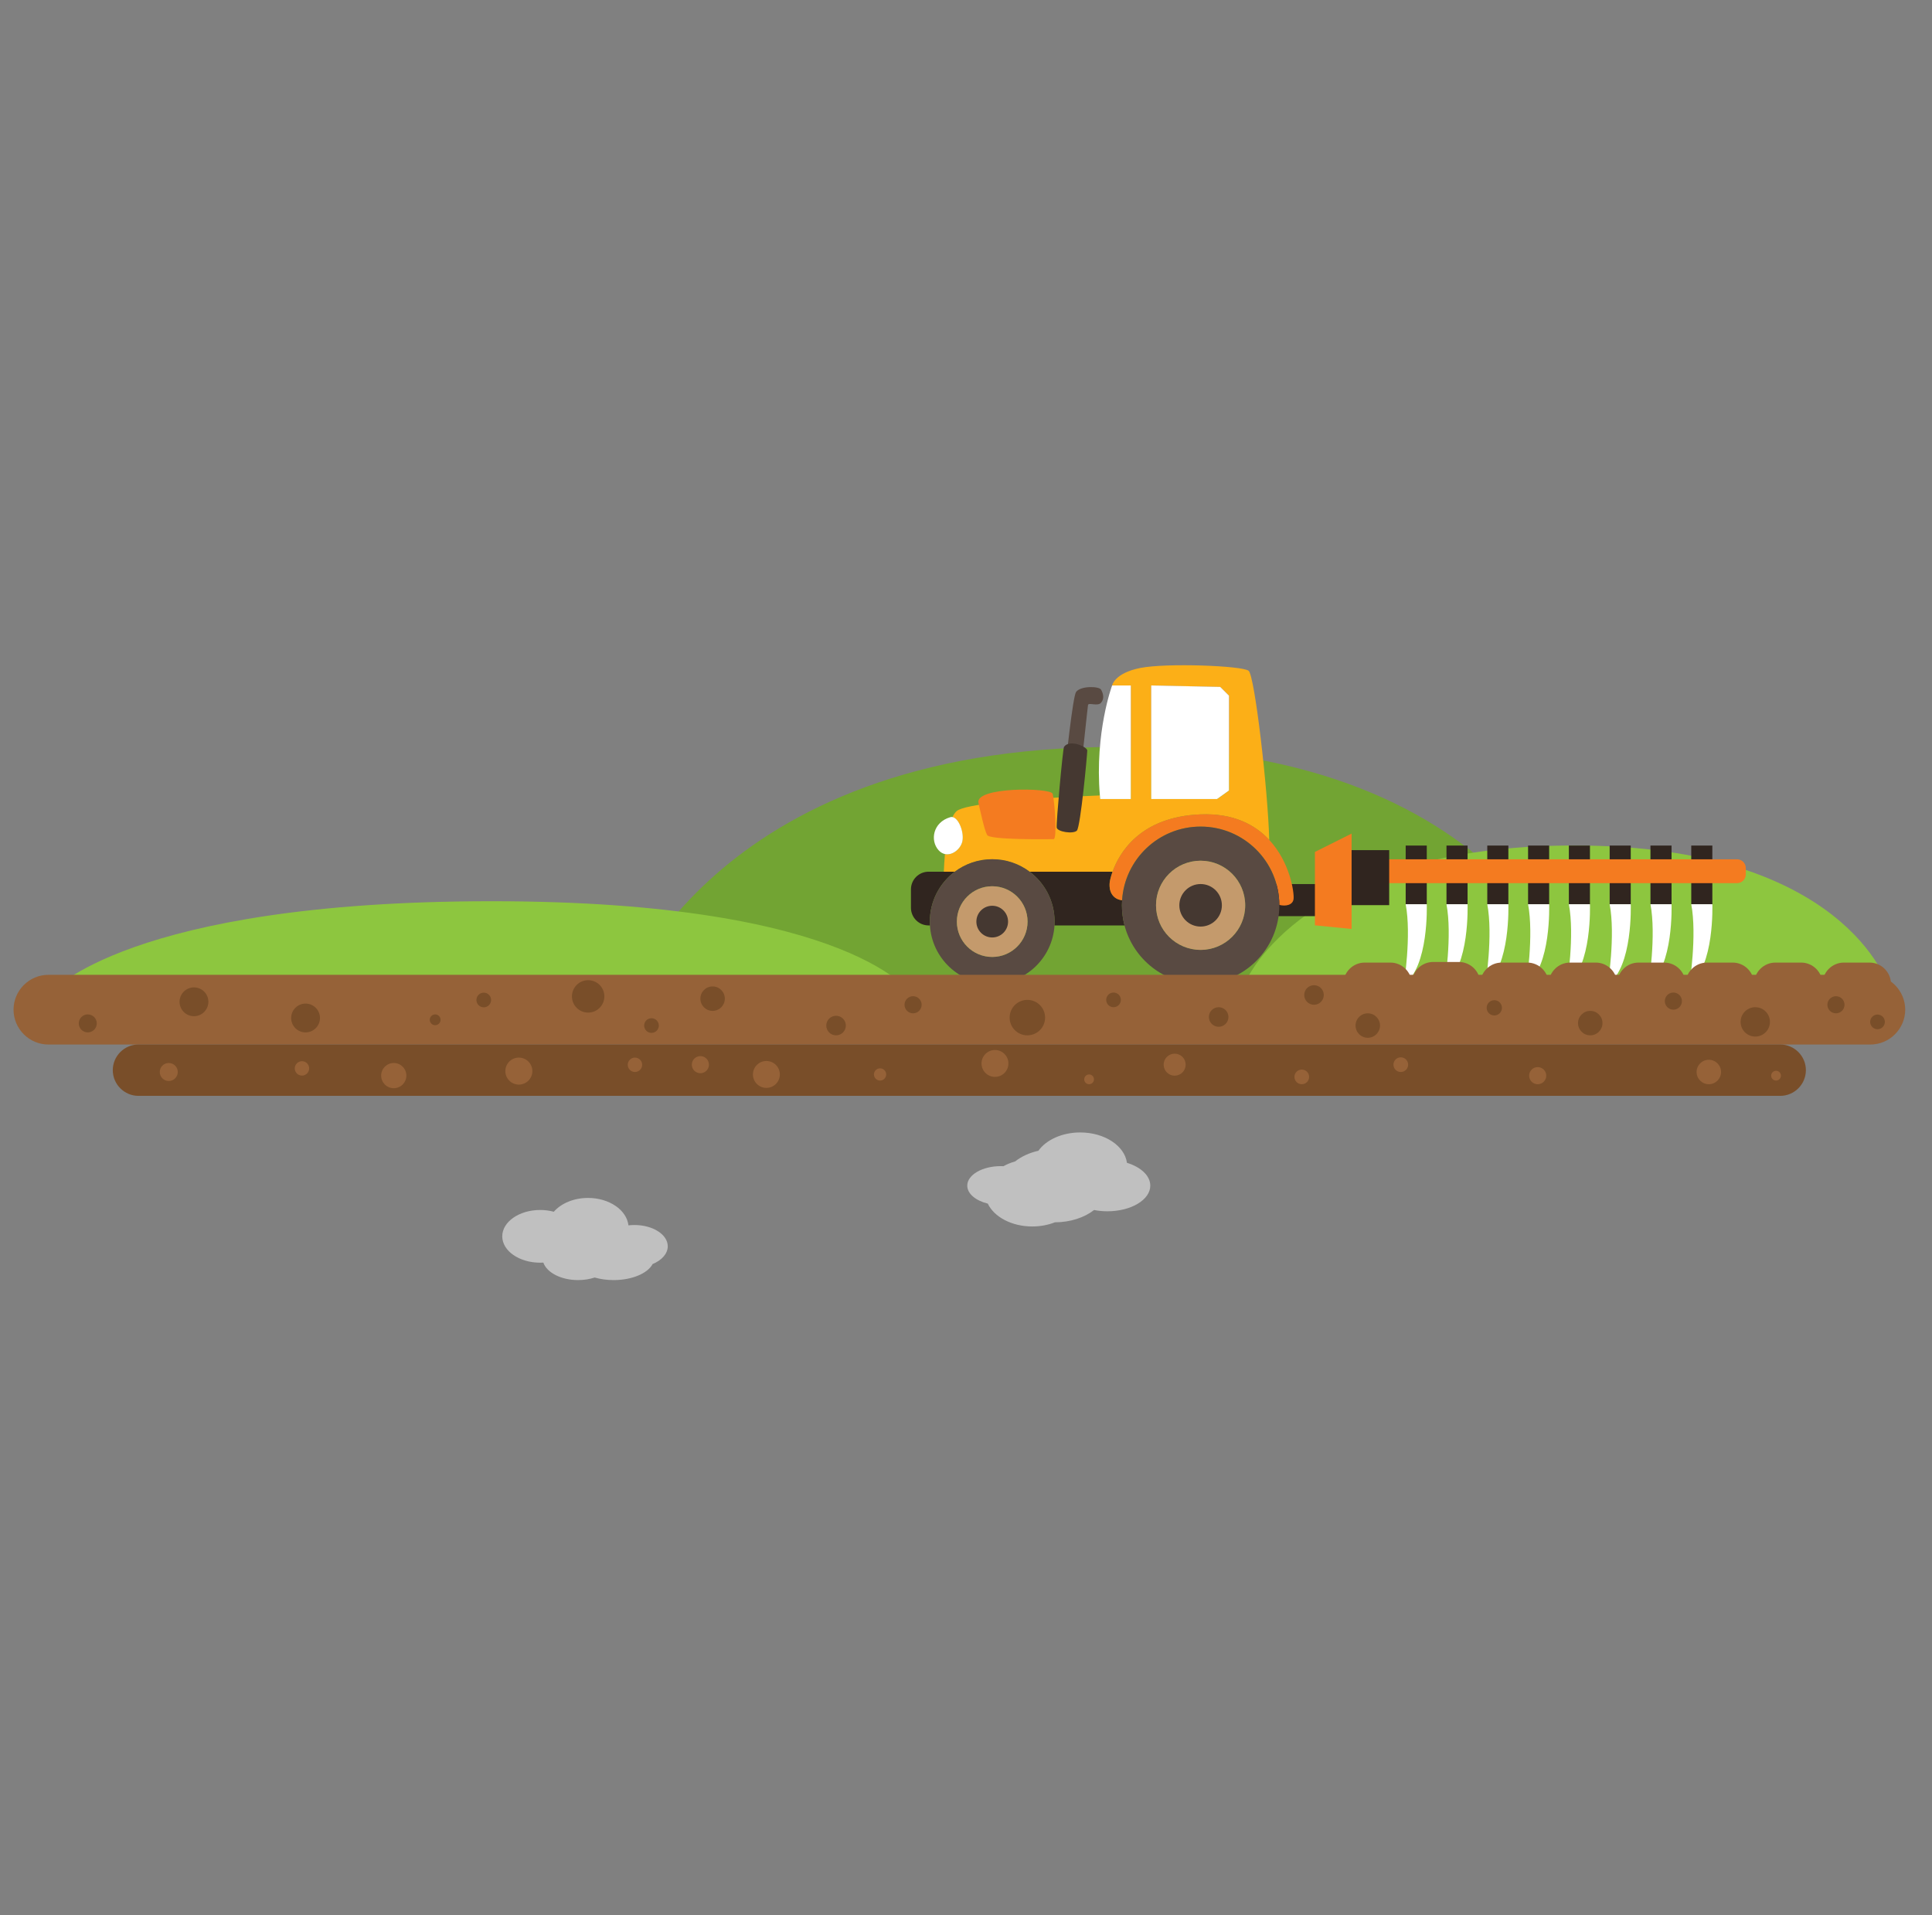 <?xml version="1.0" encoding="UTF-8" standalone="no"?>
<!-- Created with Inkscape (http://www.inkscape.org/) -->

<svg
   xmlns:dc="http://purl.org/dc/elements/1.1/"
   xmlns:cc="http://creativecommons.org/ns#"
   xmlns:rdf="http://www.w3.org/1999/02/22-rdf-syntax-ns#"
   xmlns:svg="http://www.w3.org/2000/svg"
   xmlns="http://www.w3.org/2000/svg"
   xmlns:sodipodi="http://sodipodi.sourceforge.net/DTD/sodipodi-0.dtd"
   xmlns:inkscape="http://www.inkscape.org/namespaces/inkscape"
   width="343pt"
   height="340pt"
   viewBox="0 0 343 340"
   id="svg10030"
   version="1.1"
   inkscape:version="0.91 r13725"
   sodipodi:docname="tractor.svg">
  <rect x="0" y="0" width="343" height="340" fill="#808080" stroke="none"/>
  <defs
     id="defs10032">
    <clipPath
       clipPathUnits="userSpaceOnUse"
       id="clipPath168">
      <path
         d="m 232.882,392.748 61.274,0 0,-30.418 -61.274,0 0,30.418 z"
         id="path170"
         inkscape:connector-curvature="0" />
    </clipPath>
    <clipPath
       clipPathUnits="userSpaceOnUse"
       id="clipPath184">
      <path
         d="m 405.04,416.994 67.763,0 0,-34.812 -67.763,0 0,34.812 z"
         id="path186"
         inkscape:connector-curvature="0" />
    </clipPath>
  </defs>
  <sodipodi:namedview
     pagecolor="#ffffff"
     bordercolor="#666666"
     borderopacity="1.0"
     inkscape:pageopacity="0.0"
     inkscape:pageshadow="2"
     inkscape:zoom="0.59441164"
     inkscape:cx="25.728904"
     inkscape:cy="233.77328"
     inkscape:document-units="pt"
     inkscape:current-layer="layer1"
     id="namedview10034"
     showgrid="false"
     inkscape:window-width="1368"
     inkscape:window-height="740"
     inkscape:window-x="0"
     inkscape:window-y="0"
     inkscape:window-maximized="1" />
  <g
     inkscape:label="Layer 1"
     inkscape:groupmode="layer"
     id="layer1">
    <g
       transform="matrix(0.499,0,0,0.499,-17.55,-66.279)"
       id="g9103">
      <g
         transform="matrix(0.961,0,0,-0.961,-9.938,936.459)"
         id="g164">
        <g
           id="g166" />
        <g
           id="g172">
          <g
             style="opacity:0.5"
             id="g174"
             clip-path="url(#clipPath168)">
            <g
               id="g176"
               transform="translate(294.156,374.855)">
              <path
                 inkscape:connector-curvature="0"
                 id="path178"
                 style="fill:#ffffff;fill-opacity:1;fill-rule:nonzero;stroke:none"
                 d="m 0,0 c 0,4.346 -5.527,7.869 -12.346,7.869 -0.753,0 -1.489,-0.045 -2.205,-0.128 -0.648,5.686 -7.102,10.152 -14.972,10.152 -5.317,0 -9.985,-2.039 -12.657,-5.114 -1.569,0.422 -3.274,0.655 -5.057,0.655 -7.752,0 -14.036,-4.369 -14.036,-9.759 0,-5.389 6.284,-9.759 14.036,-9.759 0.397,0 0.789,0.015 1.177,0.037 1.285,-3.703 6.553,-6.478 12.859,-6.478 2.22,0 4.31,0.345 6.144,0.952 2.095,-0.607 4.482,-0.952 7.017,-0.952 6.844,0 12.615,2.505 14.432,5.932 C -2.233,-5.188 0,-2.761 0,0" />
            </g>
          </g>
        </g>
      </g>
      <g
         transform="matrix(0.961,0,0,-0.961,-9.938,936.459)"
         id="g180">
        <g
           id="g182" />
        <g
           id="g188">
          <g
             style="opacity:0.5"
             id="g190"
             clip-path="url(#clipPath184)">
            <g
               id="g192"
               transform="translate(464.161,405.755)">
              <path
                 inkscape:connector-curvature="0"
                 id="path194"
                 style="fill:#ffffff;fill-opacity:1;fill-rule:nonzero;stroke:none"
                 d="m 0,0 c -0.863,6.309 -8.283,11.239 -17.31,11.239 -6.744,0 -12.588,-2.754 -15.474,-6.777 -3.369,-0.762 -6.334,-2.145 -8.62,-3.955 -1.565,-0.44 -3.019,-1.038 -4.325,-1.768 -0.322,0.015 -0.645,0.029 -0.975,0.029 -6.858,0 -12.417,-3.233 -12.417,-7.222 0,-2.995 3.135,-5.563 7.6,-6.657 2.33,-4.92 8.821,-8.462 16.471,-8.462 3.036,0 5.889,0.559 8.373,1.539 5.77,0.014 10.947,1.771 14.507,4.554 1.554,-0.305 3.213,-0.471 4.938,-0.471 8.767,0 15.874,4.252 15.874,9.497 C 8.642,-4.768 5.129,-1.574 0,0" />
            </g>
          </g>
        </g>
      </g>
      <g
         transform="matrix(0.961,0,0,-0.961,256.009,489.878)"
         id="g200">
        <path
           inkscape:connector-curvature="0"
           id="path202"
           style="fill:#72a433;fill-opacity:1;fill-rule:nonzero;stroke:none"
           d="m 0,0 c 0,0 31.887,94.992 182.93,94.992 151.042,0 174.692,-98.266 174.692,-98.266 L 0,0 Z" />
      </g>
      <g
         transform="matrix(0.961,0,0,-0.961,53.007,486.134)"
         id="g204">
        <path
           inkscape:connector-curvature="0"
           id="path206"
           style="fill:#8dc63f;fill-opacity:1;fill-rule:nonzero;stroke:none"
           d="m 0,0 c 0,0 28.499,33.996 163.492,33.996 134.993,0 156.13,-35.168 156.13,-35.168 L 0,0 Z" />
      </g>
      <g
         transform="matrix(0.961,0,0,-0.961,478.543,481.76)"
         id="g208">
        <path
           inkscape:connector-curvature="0"
           id="path210"
           style="fill:#8dc63f;fill-opacity:1;fill-rule:nonzero;stroke:none"
           d="m 0,0 c 0,0 21.187,50.074 121.548,50.074 100.36,0 116.074,-51.8 116.074,-51.8 L 0,0 Z" />
      </g>
      <path
         inkscape:connector-curvature="0"
         id="path212"
         style="fill:#30251f;fill-opacity:1;fill-rule:nonzero;stroke:none"
         d="m 542.792,454.534 -7.502,0 0,-20.875 7.502,0 0,20.875 z" />
      <g
         transform="matrix(0.961,0,0,-0.961,542.793,454.534)"
         id="g214">
        <path
           inkscape:connector-curvature="0"
           id="path216"
           style="fill:#ffffff;fill-opacity:1;fill-rule:nonzero;stroke:none"
           d="m 0,0 c 0,0 0.849,-23.26 -8.489,-29.711 0,0 2.886,18.166 0.679,29.711 L 0,0 Z" />
      </g>
      <path
         inkscape:connector-curvature="0"
         id="path218"
         style="fill:#30251f;fill-opacity:1;fill-rule:nonzero;stroke:none"
         d="m 557.307,454.534 -7.502,0 0,-20.875 7.502,0 0,20.875 z" />
      <g
         transform="matrix(0.961,0,0,-0.961,557.307,454.534)"
         id="g220">
        <path
           inkscape:connector-curvature="0"
           id="path222"
           style="fill:#ffffff;fill-opacity:1;fill-rule:nonzero;stroke:none"
           d="m 0,0 c 0,0 0.849,-23.26 -8.489,-29.711 0,0 2.886,18.166 0.679,29.711 L 0,0 Z" />
      </g>
      <path
         inkscape:connector-curvature="0"
         id="path224"
         style="fill:#30251f;fill-opacity:1;fill-rule:nonzero;stroke:none"
         d="m 571.822,454.534 -7.502,0 0,-20.875 7.502,0 0,20.875 z" />
      <g
         transform="matrix(0.961,0,0,-0.961,571.822,454.534)"
         id="g226">
        <path
           inkscape:connector-curvature="0"
           id="path228"
           style="fill:#ffffff;fill-opacity:1;fill-rule:nonzero;stroke:none"
           d="m 0,0 c 0,0 0.849,-23.26 -8.489,-29.711 0,0 2.886,18.166 0.679,29.711 L 0,0 Z" />
      </g>
      <path
         inkscape:connector-curvature="0"
         id="path230"
         style="fill:#30251f;fill-opacity:1;fill-rule:nonzero;stroke:none"
         d="m 586.336,454.534 -7.502,0 0,-20.875 7.502,0 0,20.875 z" />
      <g
         transform="matrix(0.961,0,0,-0.961,586.336,454.534)"
         id="g232">
        <path
           inkscape:connector-curvature="0"
           id="path234"
           style="fill:#ffffff;fill-opacity:1;fill-rule:nonzero;stroke:none"
           d="m 0,0 c 0,0 0.849,-23.26 -8.489,-29.711 0,0 2.886,18.166 0.679,29.711 L 0,0 Z" />
      </g>
      <path
         inkscape:connector-curvature="0"
         id="path236"
         style="fill:#30251f;fill-opacity:1;fill-rule:nonzero;stroke:none"
         d="m 600.851,454.534 -7.502,0 0,-20.875 7.502,0 0,20.875 z" />
      <g
         transform="matrix(0.961,0,0,-0.961,600.851,454.534)"
         id="g238">
        <path
           inkscape:connector-curvature="0"
           id="path240"
           style="fill:#ffffff;fill-opacity:1;fill-rule:nonzero;stroke:none"
           d="m 0,0 c 0,0 0.849,-23.26 -8.489,-29.711 0,0 2.886,18.166 0.679,29.711 L 0,0 Z" />
      </g>
      <path
         inkscape:connector-curvature="0"
         id="path242"
         style="fill:#30251f;fill-opacity:1;fill-rule:nonzero;stroke:none"
         d="m 615.365,454.534 -7.502,0 0,-20.875 7.502,0 0,20.875 z" />
      <g
         transform="matrix(0.961,0,0,-0.961,615.365,454.534)"
         id="g244">
        <path
           inkscape:connector-curvature="0"
           id="path246"
           style="fill:#ffffff;fill-opacity:1;fill-rule:nonzero;stroke:none"
           d="m 0,0 c 0,0 0.849,-23.26 -8.489,-29.711 0,0 2.886,18.166 0.679,29.711 L 0,0 Z" />
      </g>
      <path
         inkscape:connector-curvature="0"
         id="path248"
         style="fill:#30251f;fill-opacity:1;fill-rule:nonzero;stroke:none"
         d="m 629.88,454.534 -7.502,0 0,-20.875 7.502,0 0,20.875 z" />
      <g
         transform="matrix(0.961,0,0,-0.961,629.88,454.534)"
         id="g250">
        <path
           inkscape:connector-curvature="0"
           id="path252"
           style="fill:#ffffff;fill-opacity:1;fill-rule:nonzero;stroke:none"
           d="m 0,0 c 0,0 0.849,-23.26 -8.489,-29.711 0,0 2.886,18.166 0.679,29.711 L 0,0 Z" />
      </g>
      <path
         inkscape:connector-curvature="0"
         id="path254"
         style="fill:#30251f;fill-opacity:1;fill-rule:nonzero;stroke:none"
         d="m 644.395,454.534 -7.502,0 0,-20.875 7.502,0 0,20.875 z" />
      <g
         transform="matrix(0.961,0,0,-0.961,644.395,454.534)"
         id="g256">
        <path
           inkscape:connector-curvature="0"
           id="path258"
           style="fill:#ffffff;fill-opacity:1;fill-rule:nonzero;stroke:none"
           d="m 0,0 c 0,0 0.849,-23.26 -8.489,-29.711 0,0 2.886,18.166 0.679,29.711 L 0,0 Z" />
      </g>
      <g
         transform="matrix(0.961,0,0,-0.961,653.178,447.032)"
         id="g260">
        <path
           inkscape:connector-curvature="0"
           id="path262"
           style="fill:#f47b20;fill-opacity:1;fill-rule:nonzero;stroke:none"
           d="m 0,0 -135.435,0 c -1.795,0 -3.25,1.455 -3.25,3.25 l 0,2.329 c 0,1.794 1.455,3.25 3.25,3.25 L 0,8.829 c 1.795,0 3.25,-1.456 3.25,-3.25 l 0,-2.329 C 3.25,1.455 1.795,0 0,0" />
      </g>
      <path
         inkscape:connector-curvature="0"
         id="path264"
         style="fill:#30251f;fill-opacity:1;fill-rule:nonzero;stroke:none"
         d="m 529.419,454.86 -16.634,0 0,-19.57 16.634,0 0,19.57 z" />
      <path
         inkscape:connector-curvature="0"
         id="path266"
         style="fill:#30251f;fill-opacity:1;fill-rule:nonzero;stroke:none"
         d="m 505.283,458.774 -23.159,0 0,-11.416 23.159,0 0,11.416 z" />
      <g
         transform="matrix(0.961,0,0,-0.961,516.047,463.341)"
         id="g268">
        <path
           inkscape:connector-curvature="0"
           id="path270"
           style="fill:#f47b20;fill-opacity:1;fill-rule:nonzero;stroke:none"
           d="m 0,0 -13.582,1.358 0,27.165 L 0,35.314 0,0 Z" />
      </g>
      <g
         transform="matrix(0.961,0,0,-0.961,444.768,376.724)"
         id="g272">
        <path
           inkscape:connector-curvature="0"
           id="path274"
           style="fill:#fcaf17;fill-opacity:1;fill-rule:nonzero;stroke:none"
           d="m 0,0 25.535,-0.525 3.257,-3.258 0,-35.097 -4.413,-3.152 L 0,-42.032 0,0 Z m -58.902,-64.337 c 5.204,0 10.005,-1.721 13.867,-4.623 l 30.707,0 c 2.422,6.817 10.065,20.392 32.671,21.255 12.144,0.463 20.141,-3.862 25.339,-9.457 C 43.207,-38.698 38.298,3.699 36.043,5.464 33.626,7.356 5.674,8.406 -3.993,6.515 -13.66,4.624 -14.501,0 -14.501,0 l 6.935,0 0,-42.032 -11.348,0 c -0.044,0.449 -0.078,0.891 -0.115,1.336 -1.751,-0.07 -4.056,-0.169 -6.729,-0.297 -0.701,-5.981 -1.298,-10.562 -1.563,-11.267 -0.84,-2.242 -5.254,-1.331 -5.254,0 0,0.402 0.403,4.868 1.011,10.967 -15.544,-0.855 -37.173,-2.503 -40.423,-5.153 -0.609,-0.496 -1.141,-1.285 -1.609,-2.277 2.394,-0.459 4.37,-5.852 3.612,-9.071 -0.643,-2.735 -3.626,-5.22 -6.403,-4.635 -0.205,-2.322 -0.33,-4.574 -0.409,-6.531 l 4.028,0 c 3.862,2.902 8.663,4.623 13.866,4.623" />
      </g>
      <g
         transform="matrix(0.961,0,0,-0.961,365.553,462.077)"
         id="g276">
        <path
           inkscape:connector-curvature="0"
           id="path278"
           style="fill:#30251f;fill-opacity:1;fill-rule:nonzero;stroke:none"
           d="M 0,0 0.507,0 C 0.479,0.468 0.46,0.939 0.46,1.415 c 0,7.557 3.629,14.265 9.238,18.48 l -4.028,0 -5.67,0 c -3.611,0 -6.538,-2.927 -6.538,-6.538 l 0,-6.819 C -6.538,2.927 -3.611,0 0,0" />
      </g>
      <g
         transform="matrix(0.961,0,0,-0.961,434.403,453.099)"
         id="g280">
        <path
           inkscape:connector-curvature="0"
           id="path282"
           style="fill:#30251f;fill-opacity:1;fill-rule:nonzero;stroke:none"
           d="m 0,0 c -2.684,0.25 -5.053,2.35 -4.581,6.703 0,0 0.222,1.536 1.043,3.846 l -30.707,0 c 5.609,-4.215 9.238,-10.923 9.238,-18.48 0,-0.476 -0.019,-0.947 -0.047,-1.415 l 25.952,0 C 0.27,-6.967 -0.068,-4.47 -0.068,-1.893 -0.068,-1.256 -0.04,-0.626 0,0" />
      </g>
      <g
         transform="matrix(0.961,0,0,-0.961,462.388,422.549)"
         id="g284">
        <path
           inkscape:connector-curvature="0"
           id="path286"
           style="fill:#f47b20;fill-opacity:1;fill-rule:nonzero;stroke:none"
           d="m 0,0 c -22.606,-0.863 -30.249,-14.437 -32.671,-21.255 -0.821,-2.311 -1.043,-3.847 -1.043,-3.847 -0.472,-4.353 1.897,-6.452 4.581,-6.702 0.976,15.211 13.616,27.249 29.074,27.249 16.04,0 29.049,-12.958 29.138,-28.977 2.412,-0.624 5.028,-0.034 5.278,2.21 0.26,2.332 -1.26,13.514 -9.018,21.865 C 20.141,-3.861 12.144,0.463 0,0" />
      </g>
      <g
         transform="matrix(0.961,0,0,-0.961,462.331,470.772)"
         id="g288">
        <path
           inkscape:connector-curvature="0"
           id="path290"
           style="fill:#594a42;fill-opacity:1;fill-rule:nonzero;stroke:none"
           d="m 0,0 c -9.116,0 -16.506,7.39 -16.506,16.505 0,9.116 7.39,16.506 16.506,16.506 9.116,0 16.505,-7.39 16.505,-16.506 C 16.505,7.39 9.116,0 0,0 m 0,45.648 c -15.458,0 -28.098,-12.038 -29.075,-27.25 -0.04,-0.626 -0.068,-1.256 -0.068,-1.893 0,-2.576 0.339,-5.073 0.966,-7.453 3.294,-12.483 14.659,-21.689 28.177,-21.689 16.095,0 29.142,13.048 29.142,29.142 0,0.056 -0.004,0.111 -0.004,0.166 C 29.048,32.689 16.039,45.648 0,45.648" />
      </g>
      <g
         transform="matrix(0.961,0,0,-0.961,478.186,454.917)"
         id="g292">
        <path
           inkscape:connector-curvature="0"
           id="path294"
           style="fill:#c49a6c;fill-opacity:1;fill-rule:nonzero;stroke:none"
           d="m 0,0 c 0,9.116 -7.39,16.506 -16.505,16.506 -9.116,0 -16.506,-7.39 -16.506,-16.506 0,-9.116 7.39,-16.505 16.506,-16.505 C -7.39,-16.505 0,-9.116 0,0" />
      </g>
      <g
         transform="matrix(0.961,0,0,-0.961,469.894,454.917)"
         id="g296">
        <path
           inkscape:connector-curvature="0"
           id="path298"
           style="fill:#453831;fill-opacity:1;fill-rule:nonzero;stroke:none"
           d="m 0,0 c 0,4.349 -3.525,7.874 -7.874,7.874 -4.348,0 -7.873,-3.525 -7.873,-7.874 0,-4.348 3.525,-7.874 7.873,-7.874 C -3.525,-7.874 0,-4.348 0,0" />
      </g>
      <g
         transform="matrix(0.961,0,0,-0.961,388.188,473.287)"
         id="g300">
        <path
           inkscape:connector-curvature="0"
           id="path302"
           style="fill:#594a42;fill-opacity:1;fill-rule:nonzero;stroke:none"
           d="m 0,0 c -7.227,0 -13.085,5.859 -13.085,13.086 0,7.226 5.858,13.085 13.085,13.085 7.227,0 13.086,-5.859 13.086,-13.085 C 13.086,5.859 7.227,0 0,0 M 13.866,31.566 C 10.004,34.469 5.203,36.19 0,36.19 c -5.203,0 -10.004,-1.721 -13.866,-4.624 -5.609,-4.215 -9.238,-10.924 -9.238,-18.48 0,-0.476 0.019,-0.947 0.047,-1.415 0.732,-12.101 10.773,-21.69 23.057,-21.69 12.285,0 22.325,9.589 23.057,21.69 0.028,0.468 0.047,0.939 0.047,1.415 0,7.556 -3.629,14.265 -9.238,18.48" />
      </g>
      <g
         transform="matrix(0.961,0,0,-0.961,400.758,460.718)"
         id="g304">
        <path
           inkscape:connector-curvature="0"
           id="path306"
           style="fill:#c49a6c;fill-opacity:1;fill-rule:nonzero;stroke:none"
           d="m 0,0 c 0,7.227 -5.858,13.085 -13.086,13.085 -7.226,0 -13.085,-5.858 -13.085,-13.085 0,-7.227 5.859,-13.086 13.085,-13.086 C -5.858,-13.086 0,-7.227 0,0" />
      </g>
      <g
         transform="matrix(0.961,0,0,-0.961,377.543,432.24)"
         id="g308">
        <path
           inkscape:connector-curvature="0"
           id="path310"
           style="fill:#ffffff;fill-opacity:1;fill-rule:nonzero;stroke:none"
           d="M 0,0 C 0.757,3.219 -1.218,8.612 -3.613,9.071 -3.875,9.122 -4.143,9.115 -4.413,9.037 -10.902,7.16 -11.979,0.42 -8.827,-3.152 -8.087,-3.99 -7.255,-4.455 -6.404,-4.634 -3.626,-5.219 -0.643,-2.735 0,0" />
      </g>
      <g
         transform="matrix(0.961,0,0,-0.961,417.219,426.598)"
         id="g312">
        <path
           inkscape:connector-curvature="0"
           id="path314"
           style="fill:#594a42;fill-opacity:1;fill-rule:nonzero;stroke:none"
           d="m 0,0 c 0.264,0.705 0.862,5.287 1.563,11.267 1.527,13.03 3.547,32.707 3.691,33.427 0.21,1.051 3.573,-0.63 4.834,0.841 1.261,1.471 0.84,3.363 0,4.834 C 9.336,51.685 2.522,51.84 0.841,49.528 -0.333,47.914 -2.838,25.07 -4.243,10.967 -4.851,4.868 -5.254,0.402 -5.254,0 c 0,-1.331 4.413,-2.242 5.254,0" />
      </g>
      <g
         transform="matrix(0.961,0,0,-0.961,472.425,414.071)"
         id="g316">
        <path
           inkscape:connector-curvature="0"
           id="path318"
           style="fill:#ffffff;fill-opacity:1;fill-rule:nonzero;stroke:none"
           d="m 0,0 0,35.097 -3.258,3.257 -25.534,0.526 0,-42.032 24.379,0 L 0,0 Z" />
      </g>
      <g
         transform="matrix(0.961,0,0,-0.961,437.5,417.099)"
         id="g320">
        <path
           inkscape:connector-curvature="0"
           id="path322"
           style="fill:#ffffff;fill-opacity:1;fill-rule:nonzero;stroke:none"
           d="m 0,0 0,42.032 -6.935,0 c 0,0 -6.47,-17.407 -4.528,-40.696 0.037,-0.444 0.071,-0.887 0.114,-1.336 L 0,0 Z" />
      </g>
      <g
         transform="matrix(0.961,0,0,-0.961,393.825,460.718)"
         id="g324">
        <path
           inkscape:connector-curvature="0"
           id="path326"
           style="fill:#453831;fill-opacity:1;fill-rule:nonzero;stroke:none"
           d="m 0,0 c 0,3.241 -2.627,5.868 -5.868,5.868 -3.241,0 -5.868,-2.627 -5.868,-5.868 0,-3.241 2.627,-5.868 5.868,-5.868 C -2.627,-5.868 0,-3.241 0,0" />
      </g>
      <g
         transform="matrix(0.961,0,0,-0.961,383.298,418.533)"
         id="g328">
        <path
           inkscape:connector-curvature="0"
           id="path330"
           style="fill:#f47b20;fill-opacity:1;fill-rule:nonzero;stroke:none"
           d="m 0,0 c 0.611,-2.62 2.139,-9.929 3.209,-11.839 1.069,-1.909 23.173,-1.528 24.599,-1.528 1.426,0 0.356,14.513 -0.357,16.804 C 26.738,5.728 -1.426,6.11 0,0" />
      </g>
      <g
         transform="matrix(0.961,0,0,-0.961,413.738,398.542)"
         id="g332">
        <path
           inkscape:connector-curvature="0"
           id="path334"
           style="fill:#453831;fill-opacity:1;fill-rule:nonzero;stroke:none"
           d="m 0,0 c -0.465,-0.671 -2.943,-28.296 -2.716,-29.881 0.226,-1.584 6.112,-2.49 7.47,-1.132 1.358,1.358 3.848,28.297 3.848,29.655 C 8.602,0 2.037,2.943 0,0" />
      </g>
      <g
         transform="matrix(0.961,0,0,-0.961,52.387,479.649)"
         id="g336">
        <path
           inkscape:connector-curvature="0"
           id="path338"
           style="fill:#966238;fill-opacity:1;fill-rule:nonzero;stroke:none"
           d="m 0,0 674.538,0 c 7.097,0 12.903,-5.806 12.903,-12.903 0,-7.097 -5.806,-12.903 -12.903,-12.903 L 0,-25.806 c -7.097,0 -12.903,5.806 -12.903,12.903 C -12.903,-5.806 -7.097,0 0,0" />
      </g>
      <g
         transform="matrix(0.961,0,0,-0.961,84.434,504.438)"
         id="g340">
        <path
           inkscape:connector-curvature="0"
           id="path342"
           style="fill:#794e29;fill-opacity:1;fill-rule:nonzero;stroke:none"
           d="m 0,0 607.812,0 c 5.23,0 9.508,-4.278 9.508,-9.508 0,-5.229 -4.278,-9.507 -9.508,-9.507 L 0,-19.015 c -5.229,0 -9.508,4.278 -9.508,9.507 C -9.508,-4.278 -5.229,0 0,0" />
      </g>
      <g
         transform="matrix(0.961,0,0,-0.961,529.854,490.522)"
         id="g344">
        <path
           inkscape:connector-curvature="0"
           id="path346"
           style="fill:#966238;fill-opacity:1;fill-rule:nonzero;stroke:none"
           d="m 0,0 -9.508,0 c -4.357,0 -7.923,3.565 -7.923,7.923 0,4.358 3.566,7.923 7.923,7.923 l 9.508,0 c 4.358,0 7.923,-3.565 7.923,-7.923 C 7.923,3.565 4.358,0 0,0" />
      </g>
      <g
         transform="matrix(0.961,0,0,-0.961,554.208,490.304)"
         id="g348">
        <path
           inkscape:connector-curvature="0"
           id="path350"
           style="fill:#966238;fill-opacity:1;fill-rule:nonzero;stroke:none"
           d="m 0,0 -9.508,0 c -4.357,0 -7.923,3.565 -7.923,7.923 0,4.358 3.566,7.923 7.923,7.923 l 9.508,0 c 4.358,0 7.923,-3.565 7.923,-7.923 C 7.923,3.565 4.358,0 0,0" />
      </g>
      <g
         transform="matrix(0.961,0,0,-0.961,578.563,490.522)"
         id="g352">
        <path
           inkscape:connector-curvature="0"
           id="path354"
           style="fill:#966238;fill-opacity:1;fill-rule:nonzero;stroke:none"
           d="m 0,0 -9.508,0 c -4.357,0 -7.923,3.565 -7.923,7.923 0,4.358 3.566,7.923 7.923,7.923 l 9.508,0 c 4.358,0 7.923,-3.565 7.923,-7.923 C 7.923,3.565 4.358,0 0,0" />
      </g>
      <g
         transform="matrix(0.961,0,0,-0.961,602.917,490.522)"
         id="g356">
        <path
           inkscape:connector-curvature="0"
           id="path358"
           style="fill:#966238;fill-opacity:1;fill-rule:nonzero;stroke:none"
           d="m 0,0 -9.508,0 c -4.357,0 -7.923,3.565 -7.923,7.923 0,4.358 3.566,7.923 7.923,7.923 l 9.508,0 c 4.358,0 7.923,-3.565 7.923,-7.923 C 7.923,3.565 4.358,0 0,0" />
      </g>
      <g
         transform="matrix(0.961,0,0,-0.961,627.271,490.522)"
         id="g360">
        <path
           inkscape:connector-curvature="0"
           id="path362"
           style="fill:#966238;fill-opacity:1;fill-rule:nonzero;stroke:none"
           d="m 0,0 -9.508,0 c -4.357,0 -7.922,3.565 -7.922,7.923 0,4.358 3.565,7.923 7.922,7.923 l 9.508,0 c 4.358,0 7.923,-3.565 7.923,-7.923 C 7.923,3.565 4.358,0 0,0" />
      </g>
      <g
         transform="matrix(0.961,0,0,-0.961,651.625,490.522)"
         id="g364">
        <path
           inkscape:connector-curvature="0"
           id="path366"
           style="fill:#966238;fill-opacity:1;fill-rule:nonzero;stroke:none"
           d="m 0,0 -9.508,0 c -4.357,0 -7.923,3.565 -7.923,7.923 0,4.358 3.566,7.923 7.923,7.923 l 9.508,0 c 4.358,0 7.923,-3.565 7.923,-7.923 C 7.923,3.565 4.358,0 0,0" />
      </g>
      <g
         transform="matrix(0.961,0,0,-0.961,675.979,490.522)"
         id="g368">
        <path
           inkscape:connector-curvature="0"
           id="path370"
           style="fill:#966238;fill-opacity:1;fill-rule:nonzero;stroke:none"
           d="m 0,0 -9.508,0 c -4.357,0 -7.922,3.565 -7.922,7.923 0,4.358 3.565,7.923 7.922,7.923 l 9.508,0 c 4.358,0 7.923,-3.565 7.923,-7.923 C 7.923,3.565 4.358,0 0,0" />
      </g>
      <g
         transform="matrix(0.961,0,0,-0.961,700.333,490.522)"
         id="g372">
        <path
           inkscape:connector-curvature="0"
           id="path374"
           style="fill:#966238;fill-opacity:1;fill-rule:nonzero;stroke:none"
           d="m 0,0 -9.508,0 c -4.357,0 -7.923,3.565 -7.923,7.923 0,4.358 3.566,7.923 7.923,7.923 l 9.508,0 c 4.358,0 7.923,-3.565 7.923,-7.923 C 7.923,3.565 4.358,0 0,0" />
      </g>
      <g
         transform="matrix(0.961,0,0,-0.961,269.57,497.697)"
         id="g376">
        <path
           inkscape:connector-curvature="0"
           id="path378"
           style="fill:#794e29;fill-opacity:1;fill-rule:nonzero;stroke:none"
           d="m 0,0 c 0,-1.5 -1.216,-2.717 -2.716,-2.717 -1.501,0 -2.717,1.217 -2.717,2.717 0,1.5 1.216,2.716 2.717,2.716 C -1.216,2.716 0,1.5 0,0" />
      </g>
      <g
         transform="matrix(0.961,0,0,-0.961,209.894,488.605)"
         id="g380">
        <path
           inkscape:connector-curvature="0"
           id="path382"
           style="fill:#794e29;fill-opacity:1;fill-rule:nonzero;stroke:none"
           d="m 0,0 c 0,-1.5 -1.216,-2.716 -2.716,-2.716 -1.501,0 -2.717,1.216 -2.717,2.716 0,1.5 1.216,2.716 2.717,2.716 C -1.216,2.716 0,1.5 0,0" />
      </g>
      <g
         transform="matrix(0.961,0,0,-0.961,293.055,488.13)"
         id="g384">
        <path
           inkscape:connector-curvature="0"
           id="path386"
           style="fill:#794e29;fill-opacity:1;fill-rule:nonzero;stroke:none"
           d="m 0,0 c 0,-2.5 -2.027,-4.527 -4.527,-4.527 -2.501,0 -4.528,2.027 -4.528,4.527 0,2.5 2.027,4.527 4.528,4.527 C -2.027,4.527 0,2.5 0,0" />
      </g>
      <g
         transform="matrix(0.961,0,0,-0.961,336.109,497.697)"
         id="g388">
        <path
           inkscape:connector-curvature="0"
           id="path390"
           style="fill:#794e29;fill-opacity:1;fill-rule:nonzero;stroke:none"
           d="m 0,0 c 0,-2 -1.622,-3.622 -3.622,-3.622 -2,0 -3.622,1.622 -3.622,3.622 0,2 1.622,3.622 3.622,3.622 C -1.622,3.622 0,2 0,0" />
      </g>
      <g
         transform="matrix(0.961,0,0,-0.961,363.073,490.304)"
         id="g392">
        <path
           inkscape:connector-curvature="0"
           id="path394"
           style="fill:#794e29;fill-opacity:1;fill-rule:nonzero;stroke:none"
           d="m 0,0 c 0,-1.75 -1.419,-3.169 -3.169,-3.169 -1.75,0 -3.169,1.419 -3.169,3.169 0,1.75 1.419,3.169 3.169,3.169 C -1.419,3.169 0,1.75 0,0" />
      </g>
      <g
         transform="matrix(0.961,0,0,-0.961,406.997,494.871)"
         id="g396">
        <path
           inkscape:connector-curvature="0"
           id="path398"
           style="fill:#794e29;fill-opacity:1;fill-rule:nonzero;stroke:none"
           d="m 0,0 c 0,-3.626 -2.939,-6.565 -6.565,-6.565 -3.625,0 -6.565,2.939 -6.565,6.565 0,3.626 2.94,6.565 6.565,6.565 C -2.939,6.565 0,3.626 0,0" />
      </g>
      <g
         transform="matrix(0.961,0,0,-0.961,433.96,488.565)"
         id="g400">
        <path
           inkscape:connector-curvature="0"
           id="path402"
           style="fill:#794e29;fill-opacity:1;fill-rule:nonzero;stroke:none"
           d="m 0,0 c 0,-1.5 -1.216,-2.716 -2.716,-2.716 -1.501,0 -2.717,1.216 -2.717,2.716 0,1.5 1.216,2.716 2.717,2.716 C -1.216,2.716 0,1.5 0,0" />
      </g>
      <g
         transform="matrix(0.961,0,0,-0.961,472.231,494.653)"
         id="g404">
        <path
           inkscape:connector-curvature="0"
           id="path406"
           style="fill:#794e29;fill-opacity:1;fill-rule:nonzero;stroke:none"
           d="m 0,0 c 0,-2 -1.622,-3.622 -3.622,-3.622 -2,0 -3.622,1.622 -3.622,3.622 0,2 1.622,3.622 3.622,3.622 C -1.622,3.622 0,2 0,0" />
      </g>
      <g
         transform="matrix(0.961,0,0,-0.961,506.153,486.825)"
         id="g408">
        <path
           inkscape:connector-curvature="0"
           id="path410"
           style="fill:#794e29;fill-opacity:1;fill-rule:nonzero;stroke:none"
           d="m 0,0 c 0,-2 -1.622,-3.622 -3.622,-3.622 -2,0 -3.622,1.622 -3.622,3.622 0,2 1.622,3.622 3.622,3.622 C -1.622,3.622 0,2 0,0" />
      </g>
      <g
         transform="matrix(0.961,0,0,-0.961,526.158,497.697)"
         id="g412">
        <path
           inkscape:connector-curvature="0"
           id="path414"
           style="fill:#794e29;fill-opacity:1;fill-rule:nonzero;stroke:none"
           d="m 0,0 c 0,-2.5 -2.027,-4.527 -4.527,-4.527 -2.501,0 -4.528,2.027 -4.528,4.527 0,2.5 2.027,4.527 4.528,4.527 C -2.027,4.527 0,2.5 0,0" />
      </g>
      <g
         transform="matrix(0.961,0,0,-0.961,569.538,491.391)"
         id="g416">
        <path
           inkscape:connector-curvature="0"
           id="path418"
           style="fill:#794e29;fill-opacity:1;fill-rule:nonzero;stroke:none"
           d="m 0,0 c 0,-1.563 -1.267,-2.83 -2.83,-2.83 -1.562,0 -2.829,1.267 -2.829,2.83 0,1.563 1.267,2.83 2.829,2.83 C -1.267,2.83 0,1.563 0,0" />
      </g>
      <g
         transform="matrix(0.961,0,0,-0.961,605.309,496.828)"
         id="g420">
        <path
           inkscape:connector-curvature="0"
           id="path422"
           style="fill:#794e29;fill-opacity:1;fill-rule:nonzero;stroke:none"
           d="m 0,0 c 0,-2.5 -2.027,-4.527 -4.527,-4.527 -2.501,0 -4.528,2.027 -4.528,4.527 0,2.5 2.027,4.527 4.528,4.527 C -2.027,4.527 0,2.5 0,0" />
      </g>
      <g
         transform="matrix(0.961,0,0,-0.961,633.577,489)"
         id="g424">
        <path
           inkscape:connector-curvature="0"
           id="path426"
           style="fill:#794e29;fill-opacity:1;fill-rule:nonzero;stroke:none"
           d="m 0,0 c 0,-1.75 -1.419,-3.169 -3.169,-3.169 -1.75,0 -3.169,1.419 -3.169,3.169 0,1.75 1.419,3.169 3.169,3.169 C -1.419,3.169 0,1.75 0,0" />
      </g>
      <g
         transform="matrix(0.961,0,0,-0.961,664.889,496.393)"
         id="g428">
        <path
           inkscape:connector-curvature="0"
           id="path430"
           style="fill:#794e29;fill-opacity:1;fill-rule:nonzero;stroke:none"
           d="m 0,0 c 0,-3 -2.432,-5.433 -5.433,-5.433 -3,0 -5.433,2.433 -5.433,5.433 0,3.001 2.433,5.433 5.433,5.433 C -2.432,5.433 0,3.001 0,0" />
      </g>
      <g
         transform="matrix(0.961,0,0,-0.961,691.418,490.304)"
         id="g432">
        <path
           inkscape:connector-curvature="0"
           id="path434"
           style="fill:#794e29;fill-opacity:1;fill-rule:nonzero;stroke:none"
           d="m 0,0 c 0,-1.75 -1.419,-3.169 -3.169,-3.169 -1.75,0 -3.169,1.419 -3.169,3.169 0,1.75 1.419,3.169 3.169,3.169 C -1.419,3.169 0,1.75 0,0" />
      </g>
      <g
         transform="matrix(0.961,0,0,-0.961,705.769,496.393)"
         id="g436">
        <path
           inkscape:connector-curvature="0"
           id="path438"
           style="fill:#794e29;fill-opacity:1;fill-rule:nonzero;stroke:none"
           d="m 0,0 c 0,-1.5 -1.216,-2.716 -2.716,-2.716 -1.501,0 -2.717,1.216 -2.717,2.716 0,1.5 1.216,2.717 2.717,2.717 C -1.216,2.717 0,1.5 0,0" />
      </g>
      <g
         transform="matrix(0.961,0,0,-0.961,668.803,515.528)"
         id="g440">
        <path
           inkscape:connector-curvature="0"
           id="path442"
           style="fill:#966238;fill-opacity:1;fill-rule:nonzero;stroke:none"
           d="m 0,0 c 0,-1 -0.811,-1.811 -1.811,-1.811 -1,0 -1.811,0.811 -1.811,1.811 0,1 0.811,1.811 1.811,1.811 C -0.811,1.811 0,1 0,0" />
      </g>
      <g
         transform="matrix(0.961,0,0,-0.961,647.493,514.223)"
         id="g444">
        <path
           inkscape:connector-curvature="0"
           id="path446"
           style="fill:#966238;fill-opacity:1;fill-rule:nonzero;stroke:none"
           d="m 0,0 c 0,-2.5 -2.027,-4.527 -4.527,-4.527 -2.501,0 -4.528,2.027 -4.528,4.527 0,2.5 2.027,4.527 4.528,4.527 C -2.027,4.527 0,2.5 0,0" />
      </g>
      <g
         transform="matrix(0.961,0,0,-0.961,585.303,515.528)"
         id="g448">
        <path
           inkscape:connector-curvature="0"
           id="path450"
           style="fill:#966238;fill-opacity:1;fill-rule:nonzero;stroke:none"
           d="m 0,0 c 0,-1.75 -1.419,-3.169 -3.169,-3.169 -1.75,0 -3.169,1.419 -3.169,3.169 0,1.75 1.419,3.169 3.169,3.169 C -1.419,3.169 0,1.75 0,0" />
      </g>
      <g
         transform="matrix(0.961,0,0,-0.961,536.16,511.614)"
         id="g452">
        <path
           inkscape:connector-curvature="0"
           id="path454"
           style="fill:#966238;fill-opacity:1;fill-rule:nonzero;stroke:none"
           d="m 0,0 c 0,-1.5 -1.216,-2.716 -2.716,-2.716 -1.501,0 -2.717,1.216 -2.717,2.716 0,1.5 1.216,2.716 2.717,2.716 C -1.216,2.716 0,1.5 0,0" />
      </g>
      <g
         transform="matrix(0.961,0,0,-0.961,500.934,515.963)"
         id="g456">
        <path
           inkscape:connector-curvature="0"
           id="path458"
           style="fill:#966238;fill-opacity:1;fill-rule:nonzero;stroke:none"
           d="m 0,0 c 0,-1.5 -1.216,-2.716 -2.716,-2.716 -1.501,0 -2.717,1.216 -2.717,2.716 0,1.5 1.216,2.716 2.717,2.716 C -1.216,2.716 0,1.5 0,0" />
      </g>
      <g
         transform="matrix(0.961,0,0,-0.961,457.01,511.614)"
         id="g460">
        <path
           inkscape:connector-curvature="0"
           id="path462"
           style="fill:#966238;fill-opacity:1;fill-rule:nonzero;stroke:none"
           d="m 0,0 c 0,-2.25 -1.824,-4.075 -4.075,-4.075 -2.25,0 -4.074,1.825 -4.074,4.075 0,2.25 1.824,4.075 4.074,4.075 C -1.824,4.075 0,2.25 0,0" />
      </g>
      <g
         transform="matrix(0.961,0,0,-0.961,424.393,516.833)"
         id="g464">
        <path
           inkscape:connector-curvature="0"
           id="path466"
           style="fill:#966238;fill-opacity:1;fill-rule:nonzero;stroke:none"
           d="m 0,0 c 0,-1 -0.811,-1.811 -1.811,-1.811 -1,0 -1.811,0.811 -1.811,1.811 0,1 0.811,1.811 1.811,1.811 C -0.811,1.811 0,1 0,0" />
      </g>
      <g
         transform="matrix(0.961,0,0,-0.961,393.95,511.179)"
         id="g468">
        <path
           inkscape:connector-curvature="0"
           id="path470"
           style="fill:#966238;fill-opacity:1;fill-rule:nonzero;stroke:none"
           d="m 0,0 c 0,-2.751 -2.23,-4.98 -4.98,-4.98 -2.751,0 -4.98,2.229 -4.98,4.98 0,2.75 2.229,4.98 4.98,4.98 C -2.23,4.98 0,2.75 0,0" />
      </g>
      <g
         transform="matrix(0.961,0,0,-0.961,350.461,515.093)"
         id="g472">
        <path
           inkscape:connector-curvature="0"
           id="path474"
           style="fill:#966238;fill-opacity:1;fill-rule:nonzero;stroke:none"
           d="m 0,0 c 0,-1.25 -1.014,-2.264 -2.264,-2.264 -1.25,0 -2.263,1.014 -2.263,2.264 0,1.25 1.013,2.264 2.263,2.264 C -1.014,2.264 0,1.25 0,0" />
      </g>
      <g
         transform="matrix(0.961,0,0,-0.961,312.625,515.093)"
         id="g476">
        <path
           inkscape:connector-curvature="0"
           id="path478"
           style="fill:#966238;fill-opacity:1;fill-rule:nonzero;stroke:none"
           d="m 0,0 c 0,-2.75 -2.23,-4.98 -4.98,-4.98 -2.751,0 -4.98,2.23 -4.98,4.98 0,2.75 2.229,4.98 4.98,4.98 C -2.23,4.98 0,2.75 0,0" />
      </g>
      <g
         transform="matrix(0.961,0,0,-0.961,287.401,511.614)"
         id="g480">
        <path
           inkscape:connector-curvature="0"
           id="path482"
           style="fill:#966238;fill-opacity:1;fill-rule:nonzero;stroke:none"
           d="m 0,0 c 0,-1.75 -1.419,-3.169 -3.169,-3.169 -1.75,0 -3.169,1.419 -3.169,3.169 0,1.75 1.419,3.169 3.169,3.169 C -1.419,3.169 0,1.75 0,0" />
      </g>
      <g
         transform="matrix(0.961,0,0,-0.961,250.191,487.325)"
         id="g484">
        <path
           inkscape:connector-curvature="0"
           id="path486"
           style="fill:#794e29;fill-opacity:1;fill-rule:nonzero;stroke:none"
           d="m 0,0 c 0,-3.314 -2.686,-6 -6,-6 -3.314,0 -6,2.686 -6,6 0,3.314 2.686,6 6,6 3.314,0 6,-2.686 6,-6" />
      </g>
      <g
         transform="matrix(0.961,0,0,-0.961,191.916,495.65)"
         id="g488">
        <path
           inkscape:connector-curvature="0"
           id="path490"
           style="fill:#794e29;fill-opacity:1;fill-rule:nonzero;stroke:none"
           d="m 0,0 c 0,-1.105 -0.896,-2 -2,-2 -1.105,0 -2,0.895 -2,2 0,1.105 0.895,2 2,2 1.104,0 2,-0.895 2,-2" />
      </g>
      <g
         transform="matrix(0.961,0,0,-0.961,109.306,489.246)"
         id="g492">
        <path
           inkscape:connector-curvature="0"
           id="path494"
           style="fill:#794e29;fill-opacity:1;fill-rule:nonzero;stroke:none"
           d="m 0,0 c 0,-2.945 -2.388,-5.333 -5.333,-5.333 -2.946,0 -5.334,2.388 -5.334,5.333 0,2.945 2.388,5.333 5.334,5.333 C -2.388,5.333 0,2.945 0,0" />
      </g>
      <g
         transform="matrix(0.961,0,0,-0.961,149.01,495.009)"
         id="g496">
        <path
           inkscape:connector-curvature="0"
           id="path498"
           style="fill:#794e29;fill-opacity:1;fill-rule:nonzero;stroke:none"
           d="m 0,0 c 0,-2.945 -2.388,-5.333 -5.333,-5.333 -2.946,0 -5.334,2.388 -5.334,5.333 0,2.945 2.388,5.333 5.334,5.333 C -2.388,5.333 0,2.945 0,0" />
      </g>
      <g
         transform="matrix(0.961,0,0,-0.961,69.602,496.93)"
         id="g500">
        <path
           inkscape:connector-curvature="0"
           id="path502"
           style="fill:#794e29;fill-opacity:1;fill-rule:nonzero;stroke:none"
           d="m 0,0 c 0,-1.841 -1.492,-3.333 -3.333,-3.333 -1.841,0 -3.334,1.492 -3.334,3.333 0,1.841 1.493,3.333 3.334,3.333 C -1.492,3.333 0,1.841 0,0" />
      </g>
      <g
         transform="matrix(0.961,0,0,-0.961,145.168,512.94)"
         id="g504">
        <path
           inkscape:connector-curvature="0"
           id="path506"
           style="fill:#966238;fill-opacity:1;fill-rule:nonzero;stroke:none"
           d="m 0,0 c 0,-1.473 -1.194,-2.667 -2.667,-2.667 -1.472,0 -2.666,1.194 -2.666,2.667 0,1.473 1.194,2.667 2.666,2.667 C -1.194,2.667 0,1.473 0,0" />
      </g>
      <g
         transform="matrix(0.961,0,0,-0.961,98.42,514.221)"
         id="g508">
        <path
           inkscape:connector-curvature="0"
           id="path510"
           style="fill:#966238;fill-opacity:1;fill-rule:nonzero;stroke:none"
           d="m 0,0 c 0,-1.841 -1.492,-3.333 -3.333,-3.333 -1.841,0 -3.334,1.492 -3.334,3.333 0,1.841 1.493,3.333 3.334,3.333 C -1.492,3.333 0,1.841 0,0" />
      </g>
      <g
         transform="matrix(0.961,0,0,-0.961,179.749,515.502)"
         id="g512">
        <path
           inkscape:connector-curvature="0"
           id="path514"
           style="fill:#966238;fill-opacity:1;fill-rule:nonzero;stroke:none"
           d="m 0,0 c 0,-2.577 -2.089,-4.667 -4.667,-4.667 -2.577,0 -4.666,2.09 -4.666,4.667 0,2.577 2.089,4.667 4.666,4.667 C -2.089,4.667 0,2.577 0,0" />
      </g>
      <g
         transform="matrix(0.961,0,0,-0.961,224.575,513.901)"
         id="g516">
        <path
           inkscape:connector-curvature="0"
           id="path518"
           style="fill:#966238;fill-opacity:1;fill-rule:nonzero;stroke:none"
           d="m 0,0 c 0,-2.761 -2.239,-5 -5,-5 -2.762,0 -5,2.239 -5,5 0,2.761 2.238,5 5,5 2.761,0 5,-2.239 5,-5" />
      </g>
      <g
         transform="matrix(0.961,0,0,-0.961,263.639,511.659)"
         id="g520">
        <path
           inkscape:connector-curvature="0"
           id="path522"
           style="fill:#966238;fill-opacity:1;fill-rule:nonzero;stroke:none"
           d="m 0,0 c 0,-1.473 -1.194,-2.667 -2.667,-2.667 -1.472,0 -2.666,1.194 -2.666,2.667 0,1.473 1.194,2.667 2.666,2.667 C -1.194,2.667 0,1.473 0,0" />
      </g>
    </g>
  </g>
</svg>
